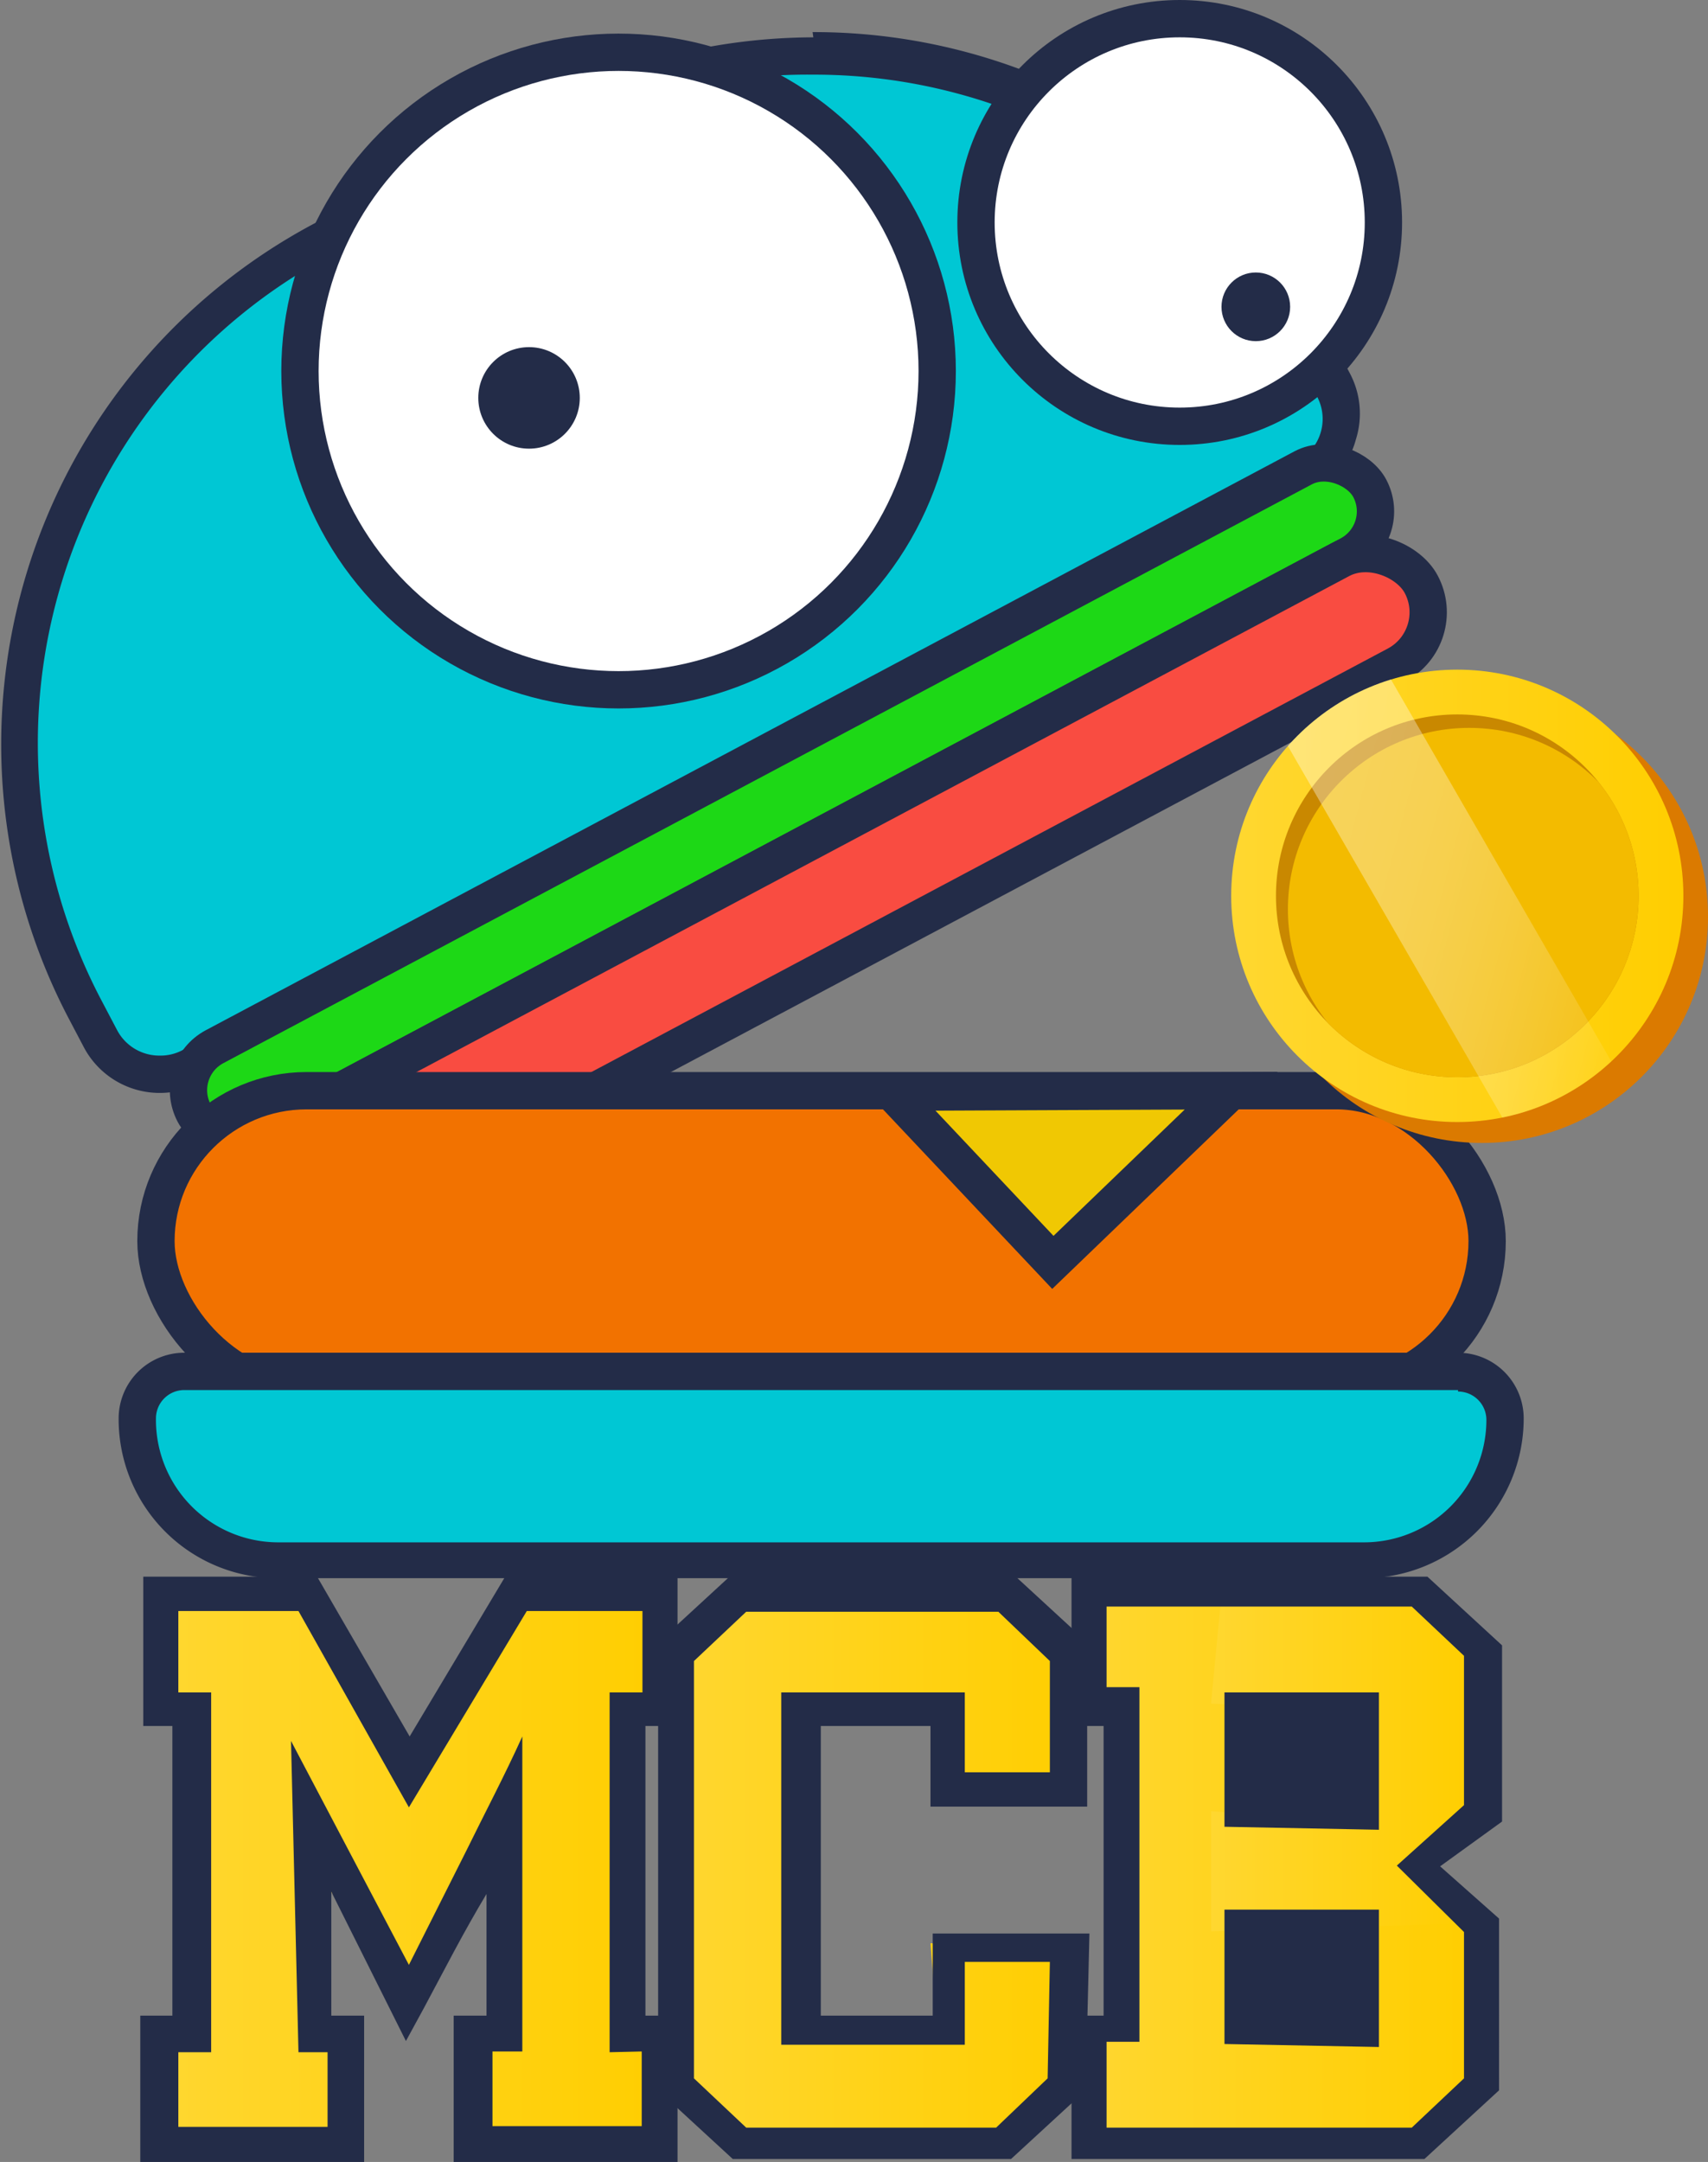 <svg xmlns="http://www.w3.org/2000/svg" xmlns:xlink="http://www.w3.org/1999/xlink" viewBox="0 0 22.89 28.96"><rect x="0" y="0" width="22.89" height="28.96" fill="#808080" stroke="none"/><defs><style>.cls-1{fill:none;}.cls-2{isolation:isolate;}.cls-3{fill:#00c7d4;}.cls-4{fill:#232c48;}.cls-5{fill:#1dd816;}.cls-17,.cls-5,.cls-6,.cls-7,.cls-8{stroke:#232c48;stroke-miterlimit:10;stroke-width:0.5px;}.cls-6{fill:#f94c41;}.cls-7{fill:#f27200;}.cls-8{fill:#fff;}.cls-9{fill:#db7a00;}.cls-10{fill:url(#未命名的渐变_1854);}.cls-11{fill:#c98800;}.cls-12{clip-path:url(#clip-path);}.cls-13{fill:#f3bb00;}.cls-14{opacity:0.36;}.cls-15{clip-path:url(#clip-path-2);}.cls-16{mix-blend-mode:soft-light;fill:url(#未命名的渐变_1163);}.cls-17{fill:#f0c803;}.cls-18{fill:url(#未命名的渐变_1854-2);}.cls-19{fill:url(#未命名的渐变_40);}.cls-20{fill:url(#未命名的渐变_1854-3);}.cls-21{fill:url(#未命名的渐变_1854-4);}</style><linearGradient id="未命名的渐变_1854" x1="16.5" y1="12" x2="22.56" y2="12" gradientUnits="userSpaceOnUse"><stop offset="0" stop-color="#ffd730"/><stop offset="1" stop-color="#ffce00"/></linearGradient><clipPath id="clip-path"><circle class="cls-1" cx="19.53" cy="12" r="2.43"/></clipPath><clipPath id="clip-path-2"><circle class="cls-1" cx="19.53" cy="12" r="3.03"/></clipPath><linearGradient id="未命名的渐变_1163" x1="247.46" y1="762.32" x2="253.7" y2="762.32" gradientTransform="translate(-696.7 -349.58) rotate(-45)" gradientUnits="userSpaceOnUse"><stop offset="0" stop-color="#fff"/><stop offset="0.12" stop-color="#fff" stop-opacity="0.91"/><stop offset="0.38" stop-color="#fff" stop-opacity="0.67"/><stop offset="0.74" stop-color="#fff" stop-opacity="0.28"/><stop offset="1" stop-color="#fff" stop-opacity="0"/></linearGradient><linearGradient id="未命名的渐变_1854-2" x1="2.14" y1="25.05" x2="8.87" y2="25.05" xlink:href="#未命名的渐变_1854"/><linearGradient id="未命名的渐变_40" x1="9.08" y1="24.96" x2="14.46" y2="24.96" xlink:href="#未命名的渐变_1854"/><linearGradient id="未命名的渐变_1854-3" x1="14.54" y1="25.07" x2="19.75" y2="25.07" xlink:href="#未命名的渐变_1854"/><linearGradient id="未命名的渐变_1854-4" x1="16.23" y1="23.57" x2="19.75" y2="23.57" xlink:href="#未命名的渐变_1854"/></defs><g class="cls-2"><g id="图层_2" data-name="图层 2"><g id="图层_1-2" data-name="图层 1"><path class="cls-3" d="M2.14,14.39a.9.9,0,0,1-.79-.47l-.2-.38A7.65,7.65,0,0,1,4.32,3.19l3-1.6A7.67,7.67,0,0,1,17.67,4.76l.2.38a.89.89,0,0,1-.37,1.21L2.56,14.29a.87.87,0,0,1-.42.1Z"/><path class="cls-4" d="M10.9,1a7.4,7.4,0,0,1,6.55,3.93l.2.38a.64.64,0,0,1-.27.87L2.44,14.07a.63.63,0,0,1-.3.07.64.64,0,0,1-.57-.34l-.2-.38a7.4,7.4,0,0,1,3.06-10l3-1.6A7.42,7.42,0,0,1,10.9,1m0-.5a8,8,0,0,0-3.7.92L4.2,3A7.9,7.9,0,0,0,.93,13.66l.2.38a1.15,1.15,0,0,0,1,.6,1.13,1.13,0,0,0,.54-.13L17.62,6.57a1.07,1.07,0,0,0,.55-.68A1.15,1.15,0,0,0,18.09,5l-.2-.38a7.91,7.91,0,0,0-7-4.19Z"/><rect class="cls-5" x="1.56" y="10.07" width="17.84" height="1.32" rx="0.66" transform="translate(-3.81 6.17) rotate(-27.99)"/><rect class="cls-6" x="2.25" y="11.21" width="17.84" height="1.6" rx="0.8" transform="translate(-4.33 6.65) rotate(-27.99)"/><rect class="cls-7" x="2.09" y="14.61" width="17.84" height="4.03" rx="2.02"/><path class="cls-3" d="M3.72,20.91A1.89,1.89,0,0,1,1.84,19a.63.63,0,0,1,.63-.63H19.54a.63.63,0,0,1,.63.63,1.89,1.89,0,0,1-1.88,1.89Z"/><path class="cls-4" d="M19.54,18.64a.38.38,0,0,1,.38.38,1.64,1.64,0,0,1-1.63,1.64H3.72A1.64,1.64,0,0,1,2.09,19a.38.38,0,0,1,.38-.38H19.54m0-.5H2.47a.88.88,0,0,0-.88.88,2.13,2.13,0,0,0,2.13,2.14H18.29A2.14,2.14,0,0,0,20.42,19a.88.88,0,0,0-.88-.88Z"/><circle class="cls-8" cx="8.29" cy="4.97" r="4.27"/><circle class="cls-4" cx="7.09" cy="5.33" r="0.68"/><circle class="cls-8" cx="15.81" cy="2.98" r="2.73"/><circle class="cls-4" cx="16.83" cy="4.11" r="0.46"/><circle class="cls-9" cx="19.86" cy="12.28" r="3.03"/><circle class="cls-10" cx="19.53" cy="12" r="3.03"/><circle class="cls-11" cx="19.53" cy="12" r="2.43"/><g class="cls-12"><circle class="cls-13" cx="19.69" cy="12.18" r="2.43"/></g><g class="cls-14"><g class="cls-15"><rect class="cls-16" x="15.94" y="11.46" width="7.18" height="1.64" transform="translate(20.4 -10.77) rotate(60)"/><rect class="cls-16" x="15.94" y="11.46" width="7.18" height="1.64" transform="translate(20.4 -10.77) rotate(60)"/></g></g><polygon class="cls-17" points="11.96 14.63 14.11 16.91 16.5 14.61 11.96 14.63"/><polygon class="cls-4" points="15.6 23.15 15.6 24.32 16.93 24.32 16.99 23.14 15.6 23.15"/><polygon class="cls-18" points="2.21 28.66 4.64 28.66 4.52 27.34 4.31 27.2 4.15 24.96 5.41 26.64 6.6 24.82 6.91 26.18 6.72 27.04 6.35 27.35 6.37 28.66 8.79 28.79 8.87 27.37 8.47 27.18 8.38 22.95 8.87 22.7 8.73 21.3 6.77 21.42 5.54 23.61 3.94 21.3 2.21 21.53 2.14 22.61 2.65 23.21 2.7 25.05 2.49 27.21 2.14 27.7 2.21 28.66"/><polygon class="cls-19" points="12.54 23.94 14.26 23.79 14.26 21.97 13.19 21.13 9.7 21.39 9.08 22.23 9.18 27.93 10.06 28.79 13.32 28.79 14.46 27.88 14.31 26.18 12.47 26.03 12.56 27.16 10.81 27.12 10.64 26.73 10.49 24.58 10.64 23.96 10.79 23.3 11.38 22.72 12.7 22.98 12.73 23.44 12.54 23.94"/><polygon class="cls-20" points="14.54 21.35 14.7 22.91 15.02 23 15.02 27.15 14.67 27.28 14.65 28.79 18.9 28.79 19.75 28.02 19.75 25.76 19.08 25.16 18.03 25.97 18.06 27.24 16.59 27.16 16.64 25.94 16.54 23.96 16.52 21.35 14.54 21.35"/><polygon class="cls-21" points="16.23 25.87 19.75 25.76 19.08 25.16 19.75 24.27 19.75 22.06 18.95 21.27 16.36 21.46 16.23 22.82 18.36 22.93 18.27 24.42 16.23 24.26 16.23 25.87"/><path class="cls-4" d="M8.65,23.12V27h.43V29h-3V27h.44V25.37c-.15.25-.29.5-.43.76s-.27.51-.41.77l-.24.44-1-2V27h.44V29h-3V27h.43V23.12H1.92v-2H4.25l1.24,2.14,1.28-2.14H9.08v2Zm-.48,4.37V22.67h.44V21.58H7.06L5.48,24.21,4,21.58H2.39v1.09h.44v4.82H2.39v1h2v-1H4L3.9,23.32l1.58,3,.77-1.53c.25-.51.51-1,.75-1.53l0,4.22H6.6v1h2v-1Z"/><path class="cls-4" d="M14.55,28l-1,.92H9.82l-1-.92v-6l1-.92h3.75l1,.92V24.2h-2.1V23.12H11V27h1.5v-1.1h2.1Zm-.48-1.72H12.93v1.11H10.47V22.67h2.46v1.07h1.14V22.25l-.69-.66H10l-.7.66v5.59l.7.66h3.35l.69-.66Z"/><path class="cls-4" d="M20.09,28l-1,.92H14.36V27h.43V23.12h-.43v-2h4.77l1,.92v2.36L19.3,25l.79.7Zm-.47-2.12-.9-.89.9-.81v-2l-.7-.66H14.83v1.08h.44v4.75h-.44V28.5h4.09l.7-.66Zm-3.21-1.41V22.67h2.07v1.84Zm0,2.91V25.58h2.07v1.84ZM18,24.06v-.94H16.88v.94ZM18,27V26H16.88V27Z"/><polygon class="cls-4" points="16.71 25.88 16.71 27.19 18.19 27.19 18.25 25.87 16.71 25.88"/><polygon class="cls-4" points="16.71 22.92 16.71 24.23 18.19 24.23 18.25 22.91 16.71 22.92"/></g></g></g></svg>